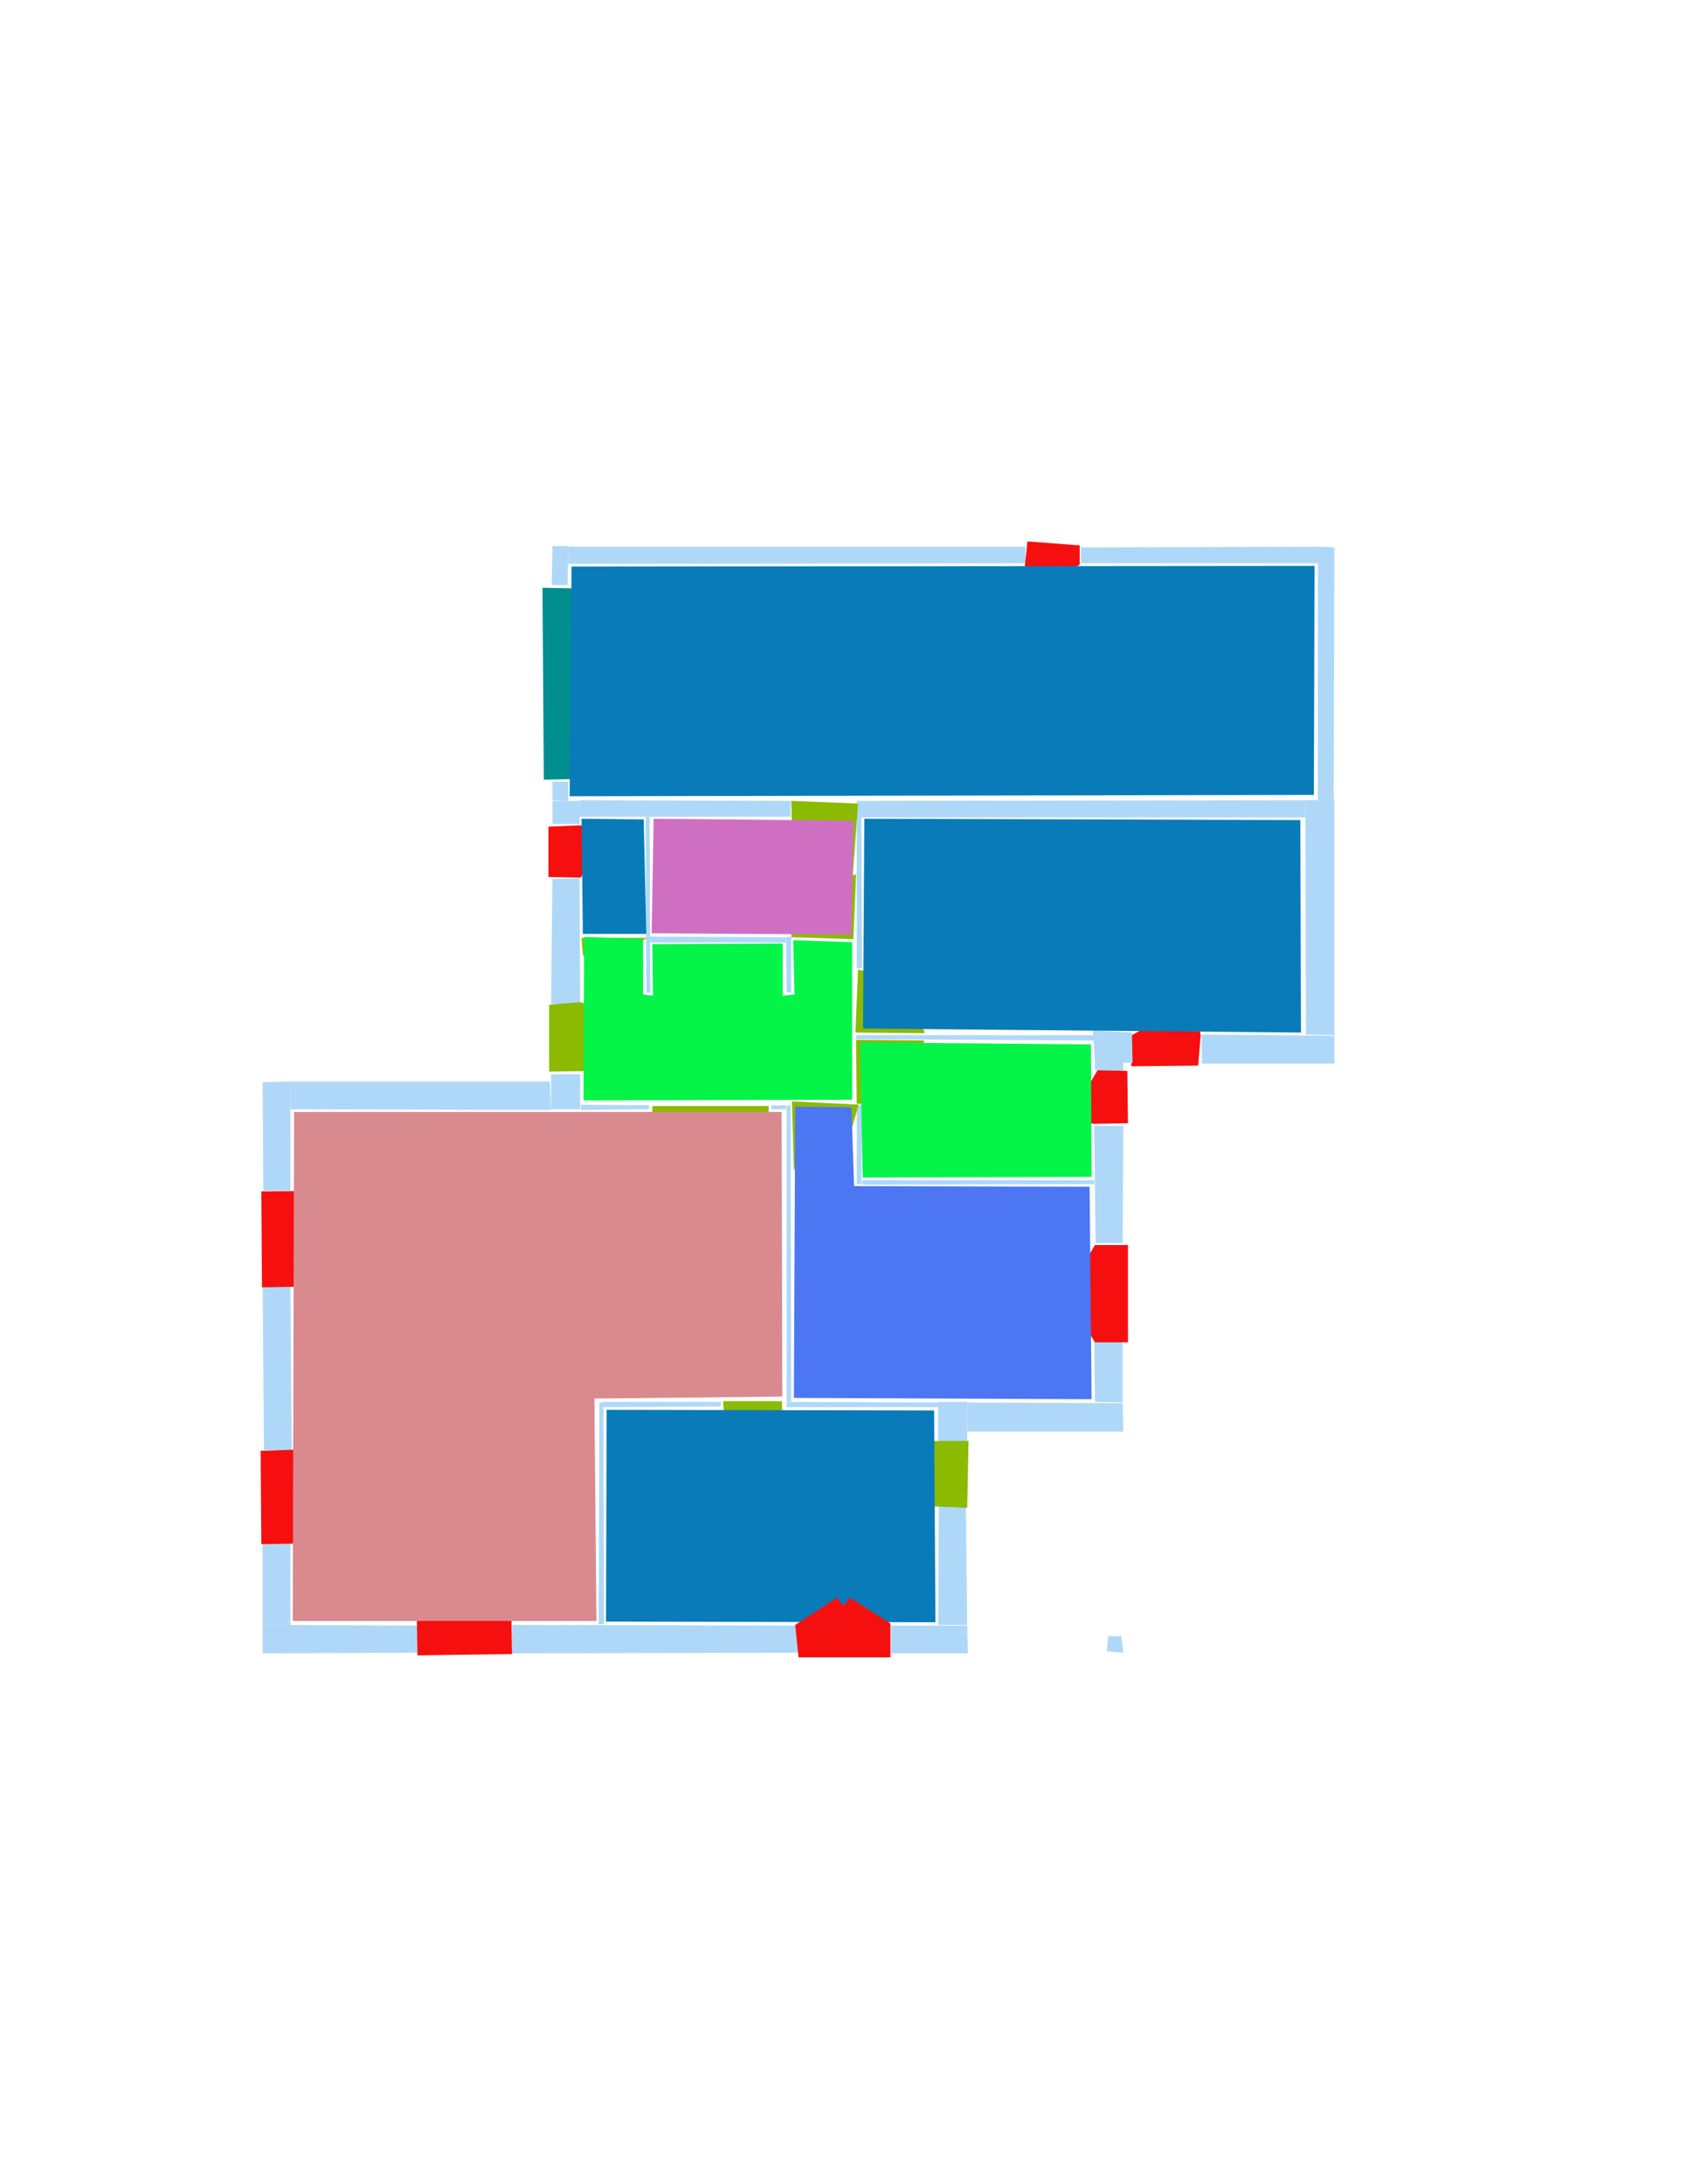 <ns0:svg xmlns:ns0="http://www.w3.org/2000/svg" version="1.1" width="2550" height="3300">
<ns0:width>2480</ns0:width>
<ns0:height>3508</ns0:height>
<ns0:nclasslabel>50</ns0:nclasslabel>
<ns0:nclassappear>5</ns0:nclassappear>
<ns0:class>Bidet-1</ns0:class>
<ns0:class>Bidet-2</ns0:class>
<ns0:class>Bidet-3</ns0:class>
<ns0:class>Bidet-4</ns0:class>
<ns0:class>Door</ns0:class>
<ns0:class>Door-1</ns0:class>
<ns0:class>Door-23</ns0:class>
<ns0:class>Oven-1</ns0:class>
<ns0:class>Oven-2</ns0:class>
<ns0:class>Oven-3</ns0:class>
<ns0:class>Oven-4</ns0:class>
<ns0:class>Parking</ns0:class>
<ns0:class>Roof</ns0:class>
<ns0:class>Room</ns0:class>
<ns0:class>Separation</ns0:class>
<ns0:class>Sink-1</ns0:class>
<ns0:class>Sink-11</ns0:class>
<ns0:class>Sink-12</ns0:class>
<ns0:class>Sink-13</ns0:class>
<ns0:class>Sink-14</ns0:class>
<ns0:class>Sink-2</ns0:class>
<ns0:class>Sink-3</ns0:class>
<ns0:class>Sink-4</ns0:class>
<ns0:class>Sink-5</ns0:class>
<ns0:class>Sink-6</ns0:class>
<ns0:class>Sofa-1</ns0:class>
<ns0:class>Sofa-3</ns0:class>
<ns0:class>Sofa-4</ns0:class>
<ns0:class>Sofa-5</ns0:class>
<ns0:class>Sofa-6</ns0:class>
<ns0:class>Sofa-7</ns0:class>
<ns0:class>Sofa-8</ns0:class>
<ns0:class>Sofa-9</ns0:class>
<ns0:class>Stairs-1</ns0:class>
<ns0:class>Table-1</ns0:class>
<ns0:class>Table-2</ns0:class>
<ns0:class>Table-3</ns0:class>
<ns0:class>Table-4</ns0:class>
<ns0:class>Table-5</ns0:class>
<ns0:class>Table-6</ns0:class>
<ns0:class>Table-7</ns0:class>
<ns0:class>Text</ns0:class>
<ns0:class>Tub-1</ns0:class>
<ns0:class>Tub-3</ns0:class>
<ns0:class>TV-1</ns0:class>
<ns0:class>TV-2</ns0:class>
<ns0:class>Wall</ns0:class>
<ns0:class>Wall-1</ns0:class>
<ns0:class>Wallieee</ns0:class>
<ns0:class>Window</ns0:class>
<ns0:polygon class="Wall" fill="#AFD8F8" id="0" transcription="" points="859,826 1550,826 1550,851 859,852 " />
<ns0:polygon class="Wall" fill="#AFD8F8" id="1" transcription="" points="1634,827 1992,826 1992,851 1634,851 " />
<ns0:polygon class="Wall" fill="#AFD8F8" id="2" transcription="" points="835,1181 859,1181 859,1210 835,1209 " />
<ns0:polygon class="Wall" fill="#AFD8F8" id="3" transcription="" points="1295,1210 1973,1209 1973,1235 1295,1235 " />
<ns0:polygon class="Wall" fill="#AFD8F8" id="4" transcription="" points="1294,1564 1655,1564 1656,1572 1294,1570 " />
<ns0:polygon class="Wall" fill="#AFD8F8" id="5" transcription="" points="878,1669 981,1670 981,1676 878,1677 " />
<ns0:polygon class="Wall" fill="#AFD8F8" id="6" transcription="" points="1303,1783 1654,1783 1654,1789 1303,1790 " />
<ns0:polygon class="Wall" fill="#AFD8F8" id="7" transcription="" points="1189,2118 1418,2119 1418,2126 1189,2126 " />
<ns0:polygon class="Wall" fill="#AFD8F8" id="8" transcription="" points="906,2119 912,2119 913,2454 905,2454 " />
<ns0:polygon class="Wall" fill="#AFD8F8" id="9" transcription="" points="1347,2456 1462,2456 1463,2498 1347,2498 " />
<ns0:polygon class="Wall" fill="#AFD8F8" id="10" transcription="" points="1992,826 2017,827 2016,1210 1992,1210 " />
<ns0:polygon class="Wall" fill="#AFD8F8" id="11" transcription="" points="858,884 834,884 835,825 859,825 " />
<ns0:polygon class="Wall" fill="#AFD8F8" id="12" transcription="" points="833,1623 877,1623 877,1676 833,1676 " />
<ns0:polygon class="Wall" fill="#AFD8F8" id="13" transcription="" points="439,1676 439,1634 831,1634 833,1677 " />
<ns0:polygon class="Wall" fill="#AFD8F8" id="14" transcription="" points="397,1635 439,1634 439,1799 398,1799 " />
<ns0:polygon class="Wall" fill="#AFD8F8" id="15" transcription="" points="399,2191 441,2191 439,1942 397,1941 " />
<ns0:polygon class="Wall" fill="#AFD8F8" id="16" transcription="" points="397,2332 439,2332 439,2455 397,2455 " />
<ns0:polygon class="Wall" fill="#AFD8F8" id="17" transcription="" points="632,2456 631,2497 397,2498 397,2455 " />
<ns0:polygon class="Wall" fill="#AFD8F8" id="18" transcription="" points="1206,2456 1206,2497 774,2498 774,2455 " />
<ns0:polygon class="Wall" fill="#AFD8F8" id="19" transcription="" points="1974,1563 2017,1564 2017,1209 1973,1209 " />
<ns0:polygon class="Wall" fill="#AFD8F8" id="20" transcription="" points="1817,1607 1816,1563 2017,1565 2017,1607 " />
<ns0:polygon class="Wall" fill="#AFD8F8" id="21" transcription="" points="1419,2276 1460,2276 1462,2455 1418,2455 " />
<ns0:polygon class="Wall" fill="#AFD8F8" id="22" transcription="" points="1654,2027 1697,2027 1697,2119 1655,2118 " />
<ns0:polygon class="Wall" fill="#AFD8F8" id="23" transcription="" points="1462,2163 1462,2119 1697,2120 1698,2163 " />
<ns0:polygon class="Wall" fill="#AFD8F8" id="24" transcription="" points="1418,2178 1462,2178 1462,2118 1418,2118 " />
<ns0:polygon class="Wall" fill="#AFD8F8" id="25" transcription="" points="1698,1701 1654,1701 1656,1878 1697,1878 " />
<ns0:polygon class="Wall" fill="#AFD8F8" id="26" transcription="" points="1698,1618 1655,1617 1655,1563 1697,1564 " />
<ns0:polygon class="Wall" fill="#AFD8F8" id="27" transcription="" points="1166,1670 1166,1676 1188,1676 1188,1670 " />
<ns0:polygon class="Wall" fill="#AFD8F8" id="28" transcription="" points="1189,1670 1189,2117 1196,2118 1195,1670 " />
<ns0:polygon class="Wall" fill="#AFD8F8" id="29" transcription="" points="1295,1671 1303,1670 1302,1789 1295,1789 " />
<ns0:polygon class="Wall" fill="#AFD8F8" id="30" transcription="" points="1295,1463 1303,1463 1302,1234 1295,1235 " />
<ns0:polygon class="Wall" fill="#AFD8F8" id="31" transcription="" points="835,1245 876,1245 876,1210 835,1210 " />
<ns0:polygon class="Wall" fill="#AFD8F8" id="32" transcription="" points="1195,1210 1195,1234 875,1234 876,1209 " />
<ns0:polygon class="Wall" fill="#AFD8F8" id="33" transcription="" points="833,1517 877,1517 876,1327 835,1328 " />
<ns0:polygon class="Wall" fill="#AFD8F8" id="34" transcription="" points="977,1500 983,1500 982,1234 976,1234 " />
<ns0:polygon class="Wall" fill="#AFD8F8" id="35" transcription="" points="1189,1499 1196,1500 1196,1415 1188,1416 " />
<ns0:polygon class="Wall" fill="#AFD8F8" id="36" transcription="" points="1188,1416 1188,1424 982,1424 982,1415 " />
<ns0:polygon class="Wall" fill="#AFD8F8" id="37" transcription="" points="1089,2125 1090,2118 911,2118 911,2126 " />
<ns0:polygon class="Window" fill="#f60f0f" id="38" transcription="" points="1563,895 1632,853 1632,824 1553,818 1549,856 1556,878 " />
<ns0:polygon class="Window" fill="#f60f0f" id="39" transcription="" points="1798,1515 1709,1565 1710,1611 1811,1610 1815,1564 1808,1534 " />
<ns0:polygon class="Wall" fill="#AFD8F8" id="40" transcription="" points="1712,1606 1655,1604 1652,1557 1711,1560 " />
<ns0:polygon class="Window" fill="#f60f0f" id="41" transcription="" points="1619,1685 1659,1617 1704,1618 1705,1697 1652,1698 1634,1691 " />
<ns0:polygon class="Window" fill="#f60f0f" id="42" transcription="" points="1618,1945 1655,1881 1705,1881 1705,2028 1655,2028 1617,1965 1636,1954 " />
<ns0:polygon class="Door" fill="#8BBA00" id="43" transcription="" points="1324,2177 1464,2177 1462,2278 1412,2276 1357,2263 1329,2221 " />
<ns0:polygon class="Window" fill="#f60f0f" id="44" transcription="" points="772,2383 774,2499 631,2501 629,2385 677,2394 698,2427 730,2388 " />
<ns0:polygon class="Window" fill="#f60f0f" id="45" transcription="" points="512,2331 395,2333 394,2192 512,2188 510,2238 459,2261 504,2287 " />
<ns0:polygon class="Window" fill="#f60f0f" id="46" transcription="" points="512,1943 396,1945 395,1800 514,1799 498,1852 465,1871 504,1901 " />
<ns0:polygon class="Door" fill="#8BBA00" id="47" transcription="" points="981,1617 830,1619 830,1518 877,1514 919,1528 956,1560 " />
<ns0:polygon class="Door" fill="#8BBA00" id="48" transcription="" points="894,1467 978,1417 879,1417 881,1442 " />
<ns0:polygon class="Window" fill="#f60f0f" id="49" transcription="" points="913,1259 878,1326 829,1325 829,1249 875,1247 897,1248 " />
<ns0:polygon class="Parking" fill="#008E8E" id="50" transcription="" points="870,889 820,888 822,1178 869,1177 " />
<ns0:polygon class="Door" fill="#8BBA00" id="51" transcription="" points="1289,1323 1297,1214 1196,1210 1197,1242 1208,1282 1240,1312 " />
<ns0:polygon class="Door" fill="#8BBA00" id="52" transcription="" points="1294,1321 1290,1419 1196,1416 1199,1384 1236,1336 " />
<ns0:polygon class="Door" fill="#8BBA00" id="53" transcription="" points="1398,1561 1293,1560 1297,1465 1339,1473 1377,1506 " />
<ns0:polygon class="Door" fill="#8BBA00" id="54" transcription="" points="1397,1572 1294,1571 1295,1668 1344,1665 1381,1625 " />
<ns0:polygon class="Door" fill="#8BBA00" id="55" transcription="" points="1200,1767 1197,1664 1298,1669 1283,1720 1247,1758 " />
<ns0:polygon class="Door" fill="#8BBA00" id="56" transcription="" points="1158,1764 1162,1671 986,1671 986,1762 1030,1759 1062,1731 1072,1709 1087,1738 1116,1758 " />
<ns0:polygon class="Door" fill="#8BBA00" id="57" transcription="" points="1183,2213 1182,2117 1093,2117 1097,2172 1133,2204 " />
<ns0:polygon class="Room" fill="#097bb9" id="58" transcription="" points="864,856 861,1203 1986,1201 1987,855 " />
<ns0:polygon class="Room" fill="#097bb9" id="59" transcription="" points="1306.5,1237 1304.5,1554 1966.5,1560 1965.5,1239 " />
<ns0:polygon class="bathRoom" fill="#cf6fc2" id="60" transcription="" points="988,1237 985,1410 1287,1412 1290,1240 " />
<ns0:polygon class="Room" fill="#097bb9" id="61" transcription="" points="977,1411 973,1238 879,1237 881,1411 " />
<ns0:polygon class="livingRoom" fill="#04f448" id="62" transcription="" points="1288,1661.5 1288,1423.5 1199,1420.5 1201,1502.5 1183,1504.5 1183,1425.5 986,1426.5 987,1504.5 972,1502.5 972,1418.5 883,1415.5 882,1662.5 " />
<ns0:polygon class="livingRoom" fill="#04f448" id="63" transcription="" points="1304,1779 1650,1778 1649,1578 1300,1575 " />
<ns0:polygon class="kitchen" fill="#4c76f2" id="64" transcription="" points="1650,2114 1647,1793 1291,1792 1287,1673 1202,1672 1200,2112 " />
<ns0:polygon class="Room" fill="#097bb9" id="65" transcription="" points="917,2130 916,2450 1414,2451 1412,2131 " />
<ns0:polygon class="bedRoom" fill="#d98a8f" id="66" transcription="" points="444.5,1680 442.5,2449 901.5,2449 898.5,2113 1182.5,2110 1181.5,1680 " />
<ns0:polygon class="Wall" fill="#AFD8F8" id="67" transcription="" points="1675,2472 1695,2472 1698,2497 1673,2495 " />
<ns0:polygon class="Window" fill="#f60f0f" id="68" transcription="" points="1207,2504 1202,2455 1265,2414 1275,2426 1285,2414 1346,2453 1346,2504 " />
<ns0:relation type="access" objects="65,57,66" />
<ns0:relation type="neighbour" objects="65,66" />
<ns0:relation type="neighbour" objects="65,64" />
<ns0:relation type="neighbour" objects="63,64" />
<ns0:relation type="neighbour" objects="64,66" />
<ns0:relation type="neighbour" objects="66,62" />
<ns0:relation type="neighbour" objects="62,60" />
<ns0:relation type="neighbour" objects="60,61" />
<ns0:relation type="neighbour" objects="61,62" />
<ns0:relation type="neighbour" objects="62,59" />
<ns0:relation type="neighbour" objects="59,63" />
<ns0:relation type="neighbour" objects="62,63" />
<ns0:relation type="neighbour" objects="62,64" />
<ns0:relation type="neighbour" objects="60,59" />
<ns0:relation type="neighbour" objects="58,59" />
<ns0:relation type="neighbour" objects="58,60" />
<ns0:relation type="neighbour" objects="58,61" />
<ns0:relation type="access" objects="66,56,62" />
<ns0:relation type="access" objects="62,52,60" />
<ns0:relation type="access" objects="61,48,62" />
<ns0:relation type="access" objects="58,51,60" />
<ns0:relation type="access" objects="59,53,62" />
<ns0:relation type="access" objects="62,54,63" />
<ns0:relation type="access" objects="62,55,64" />
<ns0:relation type="access" objects="65,43,65" />
<ns0:relation type="access" objects="62,47,62" />
<ns0:relation type="incident" objects="18,68" />
<ns0:relation type="incident" objects="18,44" />
<ns0:relation type="incident" objects="18,8" />
<ns0:relation type="incident" objects="68,9" />
<ns0:relation type="incident" objects="9,21" />
<ns0:relation type="incident" objects="21,43" />
<ns0:relation type="incident" objects="43,24" />
<ns0:relation type="incident" objects="24,7" />
<ns0:relation type="incident" objects="24,23" />
<ns0:relation type="incident" objects="7,28" />
<ns0:relation type="incident" objects="7,57" />
<ns0:relation type="incident" objects="28,57" />
<ns0:relation type="incident" objects="57,37" />
<ns0:relation type="incident" objects="37,8" />
<ns0:relation type="incident" objects="44,17" />
<ns0:relation type="incident" objects="17,16" />
<ns0:relation type="incident" objects="16,45" />
<ns0:relation type="incident" objects="45,15" />
<ns0:relation type="incident" objects="15,46" />
<ns0:relation type="incident" objects="46,14" />
<ns0:relation type="incident" objects="14,13" />
<ns0:relation type="incident" objects="13,12" />
<ns0:relation type="incident" objects="12,5" />
<ns0:relation type="incident" objects="12,47" />
<ns0:relation type="incident" objects="5,56" />
<ns0:relation type="incident" objects="56,27" />
<ns0:relation type="incident" objects="27,28" />
<ns0:relation type="incident" objects="28,55" />
<ns0:relation type="incident" objects="55,29" />
<ns0:relation type="incident" objects="29,6" />
<ns0:relation type="incident" objects="6,25" />
<ns0:relation type="incident" objects="25,41" />
<ns0:relation type="incident" objects="41,26" />
<ns0:relation type="incident" objects="26,4" />
<ns0:relation type="incident" objects="4,54" />
<ns0:relation type="incident" objects="53,4" />
<ns0:relation type="incident" objects="26,40" />
<ns0:relation type="incident" objects="40,39" />
<ns0:relation type="outerP" objects="0,38,1,10,19,20,39,26,40,41,25,42,22,23,24,43,21,9,68,18,44,17,16,45,15,46,14,13,12,47,33,49,31,2,50,11" />
<ns0:relation type="surround" objects="0,38,1,10,3,51,32,31,2,50,11,0,58" />
<ns0:relation type="surround" objects="3,19,20,39,26,4,53,30,59" />
<ns0:relation type="surround" objects="31,32,34,48,33,49,61" />
<ns0:relation type="surround" objects="32,51,30,52,60,34,60" />
<ns0:relation type="surround" objects="48,34,36,52,30,53,54,55,27,56,5,12,47,33,62" />
<ns0:relation type="surround" objects="4,26,41,25,6,29,54,63" />
<ns0:relation type="surround" objects="55,29,6,25,42,22,23,24,7,28,55,64" />
<ns0:relation type="surround" objects="13,12,5,56,27,28,57,37,8,18,44,17,16,45,15,46,14,13,66" />
<ns0:relation type="surround" objects="37,57,7,24,43,21,9,68,18,8,65" />
</ns0:svg>